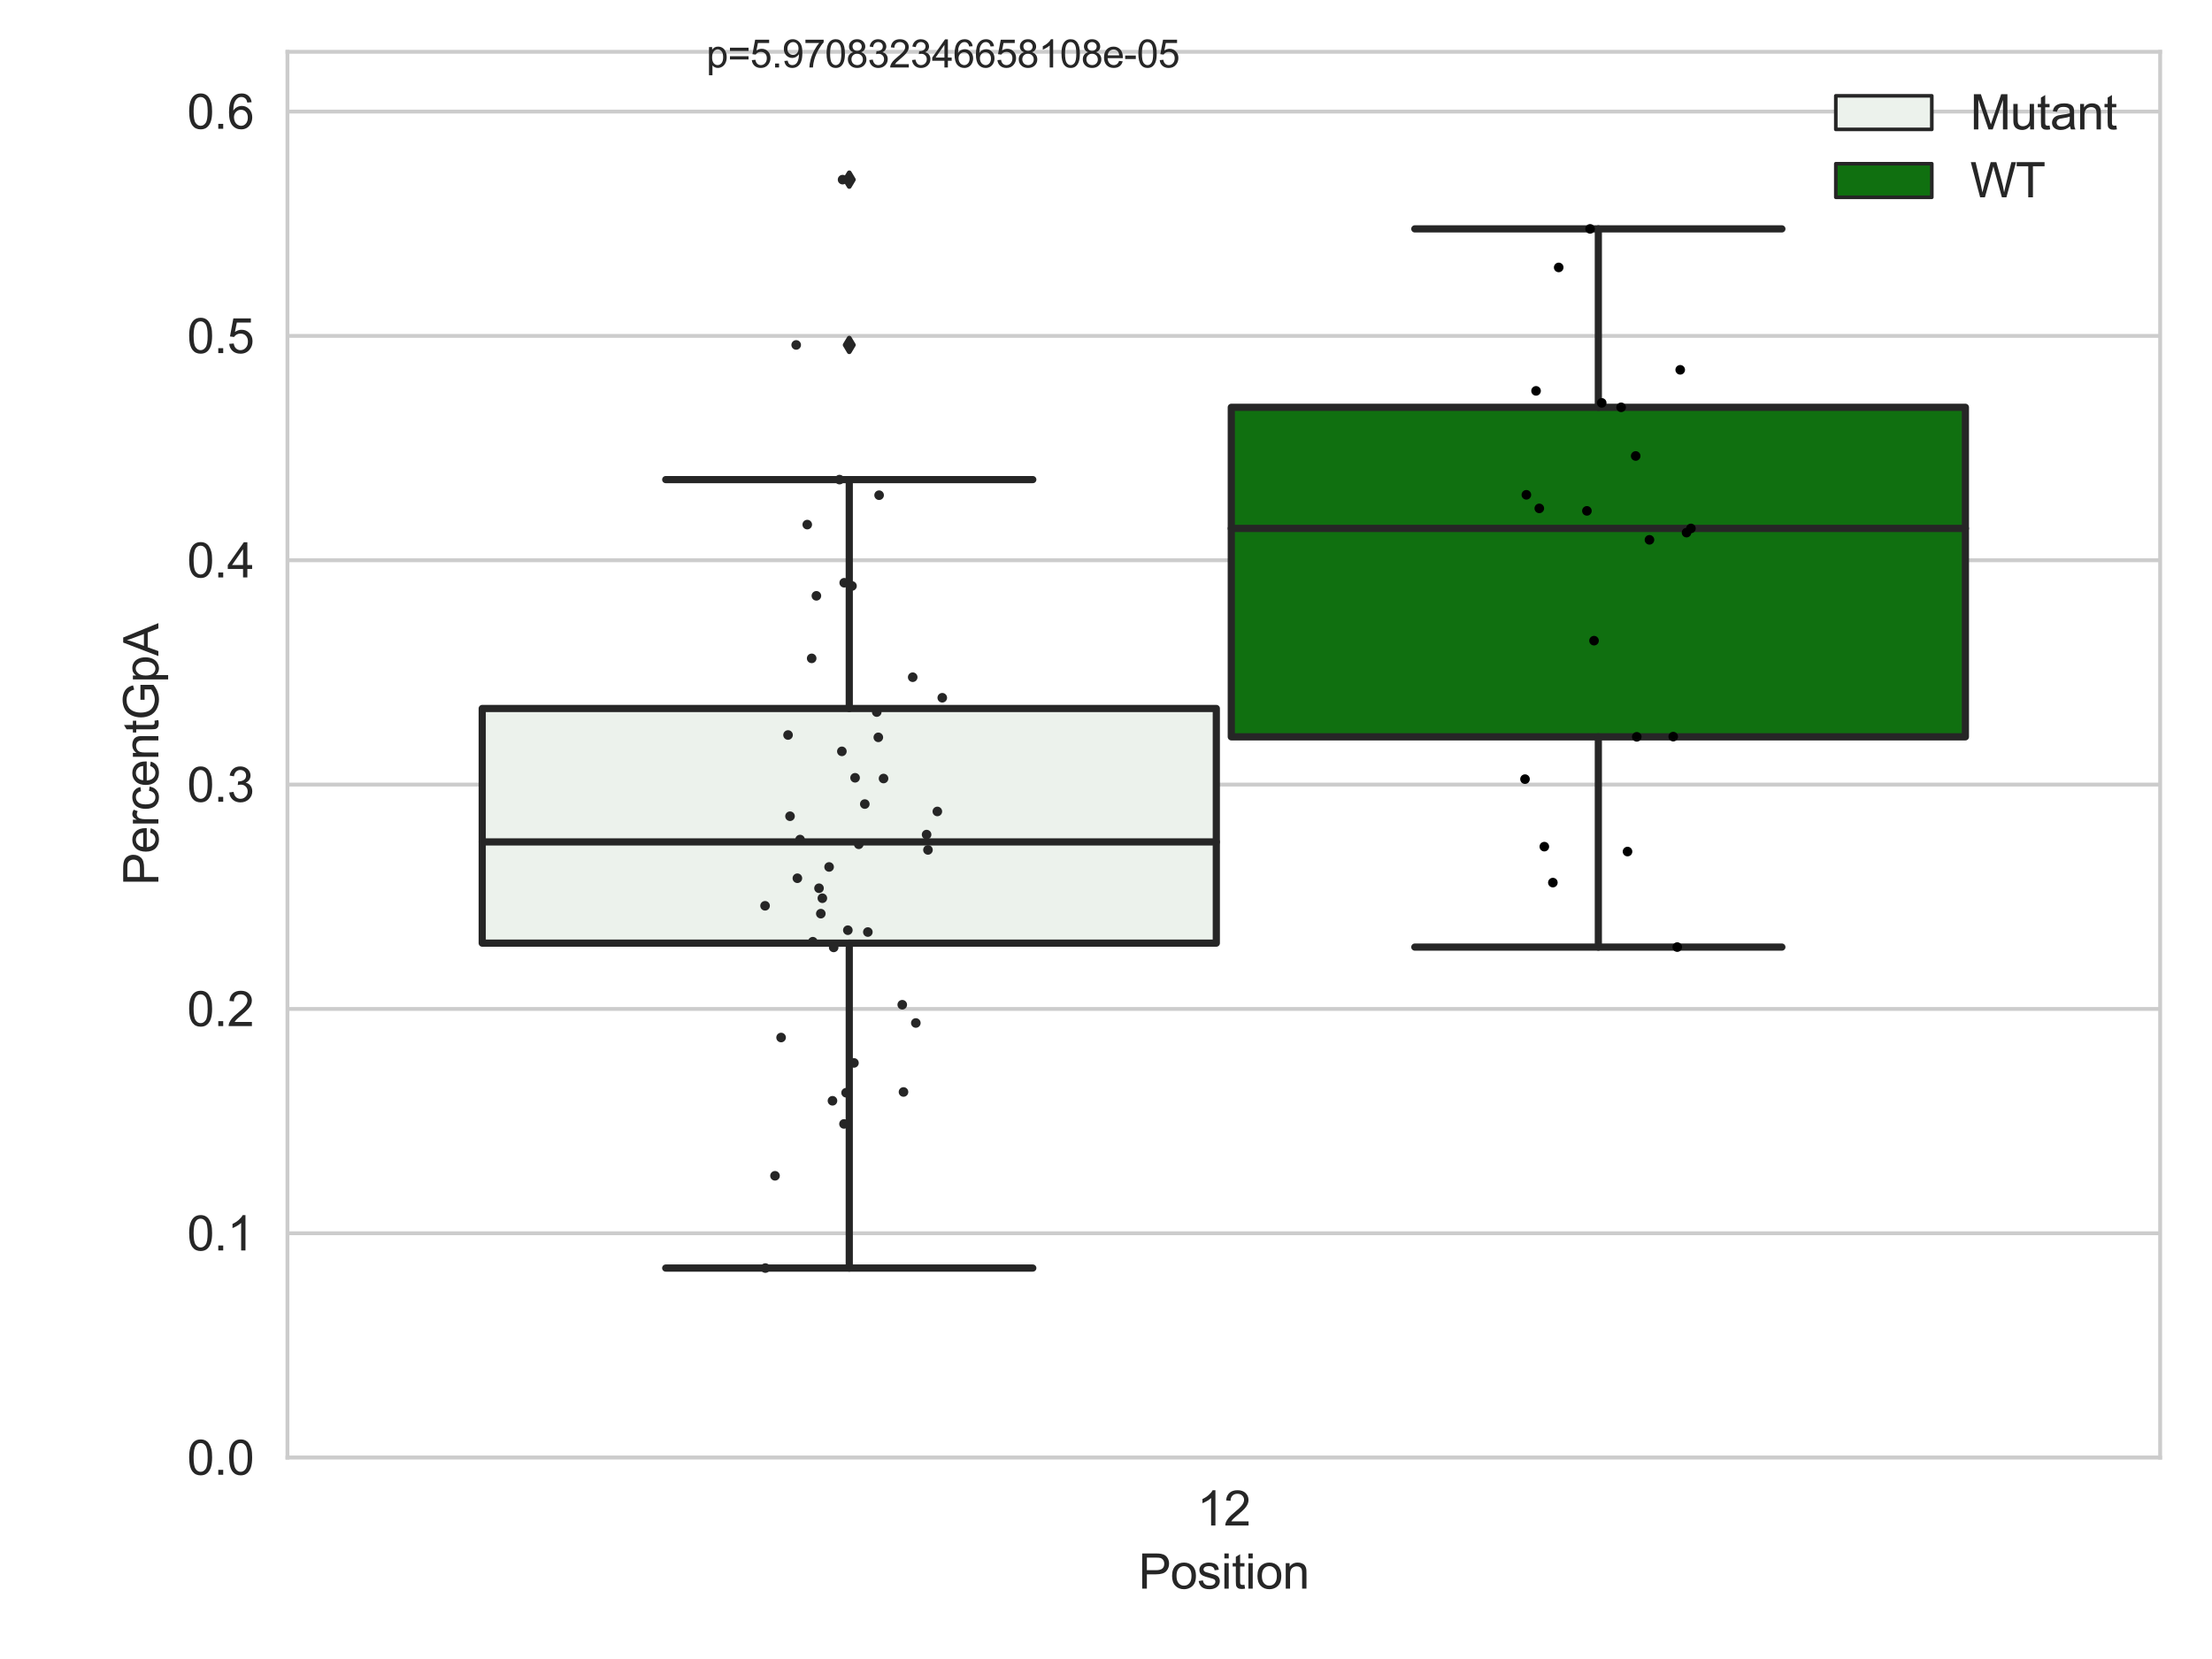 <?xml version="1.0" encoding="utf-8" standalone="no"?>
<!DOCTYPE svg PUBLIC "-//W3C//DTD SVG 1.1//EN"
  "http://www.w3.org/Graphics/SVG/1.1/DTD/svg11.dtd">
<svg xmlns:xlink="http://www.w3.org/1999/xlink" width="460.8pt" height="345.6pt" viewBox="0 0 460.8 345.6" xmlns="http://www.w3.org/2000/svg" version="1.1">
 <defs>
  <style type="text/css">*{stroke-linejoin: round; stroke-linecap: butt}</style>
 </defs>
 <g id="figure_1">
  <g id="patch_1">
   <path d="M 0 345.6 
L 460.8 345.6 
L 460.8 0 
L 0 0 
z
" style="fill: #ffffff"/>
  </g>
  <g id="axes_1">
   <g id="patch_2">
    <path d="M 59.881 303.64 
L 450 303.64 
L 450 10.8 
L 59.881 10.8 
z
" style="fill: #ffffff"/>
   </g>
   <g id="matplotlib.axis_1">
    <g id="xtick_1">
     <g id="text_1">
      <!-- 12 -->
      <g style="fill: #262626" transform="translate(249.38 317.798)scale(0.1 -0.1)">
       <defs>
        <path id="ArialMT-31" d="M 2384 0 
L 1822 0 
L 1822 3584 
Q 1619 3391 1289 3197 
Q 959 3003 697 2906 
L 697 3450 
Q 1169 3672 1522 3987 
Q 1875 4303 2022 4600 
L 2384 4600 
L 2384 0 
z
" transform="scale(0.016)"/>
        <path id="ArialMT-32" d="M 3222 541 
L 3222 0 
L 194 0 
Q 188 203 259 391 
Q 375 700 629 1000 
Q 884 1300 1366 1694 
Q 2113 2306 2375 2664 
Q 2638 3022 2638 3341 
Q 2638 3675 2398 3904 
Q 2159 4134 1775 4134 
Q 1369 4134 1125 3890 
Q 881 3647 878 3216 
L 300 3275 
Q 359 3922 746 4261 
Q 1134 4600 1788 4600 
Q 2447 4600 2831 4234 
Q 3216 3869 3216 3328 
Q 3216 3053 3103 2787 
Q 2991 2522 2730 2228 
Q 2469 1934 1863 1422 
Q 1356 997 1212 845 
Q 1069 694 975 541 
L 3222 541 
z
" transform="scale(0.016)"/>
       </defs>
       <use xlink:href="#ArialMT-31"/>
       <use xlink:href="#ArialMT-32" x="55.615"/>
      </g>
     </g>
    </g>
    <g id="text_2">
     <!-- Position -->
     <g style="fill: #262626" transform="translate(237.153 330.943)scale(0.1 -0.1)">
      <defs>
       <path id="ArialMT-50" d="M 494 0 
L 494 4581 
L 2222 4581 
Q 2678 4581 2919 4538 
Q 3256 4481 3484 4323 
Q 3713 4166 3852 3881 
Q 3991 3597 3991 3256 
Q 3991 2672 3619 2267 
Q 3247 1863 2275 1863 
L 1100 1863 
L 1100 0 
L 494 0 
z
M 1100 2403 
L 2284 2403 
Q 2872 2403 3119 2622 
Q 3366 2841 3366 3238 
Q 3366 3525 3220 3729 
Q 3075 3934 2838 4000 
Q 2684 4041 2272 4041 
L 1100 4041 
L 1100 2403 
z
" transform="scale(0.016)"/>
       <path id="ArialMT-6f" d="M 213 1659 
Q 213 2581 725 3025 
Q 1153 3394 1769 3394 
Q 2453 3394 2887 2945 
Q 3322 2497 3322 1706 
Q 3322 1066 3130 698 
Q 2938 331 2570 128 
Q 2203 -75 1769 -75 
Q 1072 -75 642 372 
Q 213 819 213 1659 
z
M 791 1659 
Q 791 1022 1069 705 
Q 1347 388 1769 388 
Q 2188 388 2466 706 
Q 2744 1025 2744 1678 
Q 2744 2294 2464 2611 
Q 2184 2928 1769 2928 
Q 1347 2928 1069 2612 
Q 791 2297 791 1659 
z
" transform="scale(0.016)"/>
       <path id="ArialMT-73" d="M 197 991 
L 753 1078 
Q 800 744 1014 566 
Q 1228 388 1613 388 
Q 2000 388 2187 545 
Q 2375 703 2375 916 
Q 2375 1106 2209 1216 
Q 2094 1291 1634 1406 
Q 1016 1563 777 1677 
Q 538 1791 414 1992 
Q 291 2194 291 2438 
Q 291 2659 392 2848 
Q 494 3038 669 3163 
Q 800 3259 1026 3326 
Q 1253 3394 1513 3394 
Q 1903 3394 2198 3281 
Q 2494 3169 2634 2976 
Q 2775 2784 2828 2463 
L 2278 2388 
Q 2241 2644 2061 2787 
Q 1881 2931 1553 2931 
Q 1166 2931 1000 2803 
Q 834 2675 834 2503 
Q 834 2394 903 2306 
Q 972 2216 1119 2156 
Q 1203 2125 1616 2013 
Q 2213 1853 2448 1751 
Q 2684 1650 2818 1456 
Q 2953 1263 2953 975 
Q 2953 694 2789 445 
Q 2625 197 2315 61 
Q 2006 -75 1616 -75 
Q 969 -75 630 194 
Q 291 463 197 991 
z
" transform="scale(0.016)"/>
       <path id="ArialMT-69" d="M 425 3934 
L 425 4581 
L 988 4581 
L 988 3934 
L 425 3934 
z
M 425 0 
L 425 3319 
L 988 3319 
L 988 0 
L 425 0 
z
" transform="scale(0.016)"/>
       <path id="ArialMT-74" d="M 1650 503 
L 1731 6 
Q 1494 -44 1306 -44 
Q 1000 -44 831 53 
Q 663 150 594 308 
Q 525 466 525 972 
L 525 2881 
L 113 2881 
L 113 3319 
L 525 3319 
L 525 4141 
L 1084 4478 
L 1084 3319 
L 1650 3319 
L 1650 2881 
L 1084 2881 
L 1084 941 
Q 1084 700 1114 631 
Q 1144 563 1211 522 
Q 1278 481 1403 481 
Q 1497 481 1650 503 
z
" transform="scale(0.016)"/>
       <path id="ArialMT-6e" d="M 422 0 
L 422 3319 
L 928 3319 
L 928 2847 
Q 1294 3394 1984 3394 
Q 2284 3394 2536 3286 
Q 2788 3178 2913 3003 
Q 3038 2828 3088 2588 
Q 3119 2431 3119 2041 
L 3119 0 
L 2556 0 
L 2556 2019 
Q 2556 2363 2490 2533 
Q 2425 2703 2258 2804 
Q 2091 2906 1866 2906 
Q 1506 2906 1245 2678 
Q 984 2450 984 1813 
L 984 0 
L 422 0 
z
" transform="scale(0.016)"/>
      </defs>
      <use xlink:href="#ArialMT-50"/>
      <use xlink:href="#ArialMT-6f" x="66.699"/>
      <use xlink:href="#ArialMT-73" x="122.314"/>
      <use xlink:href="#ArialMT-69" x="172.314"/>
      <use xlink:href="#ArialMT-74" x="194.531"/>
      <use xlink:href="#ArialMT-69" x="222.314"/>
      <use xlink:href="#ArialMT-6f" x="244.531"/>
      <use xlink:href="#ArialMT-6e" x="300.146"/>
     </g>
    </g>
   </g>
   <g id="matplotlib.axis_2">
    <g id="ytick_1">
     <g id="line2d_1">
      <path d="M 59.881 303.64 
L 450 303.64 
" clip-path="url(#pa6d9b5da46)" style="fill: none; stroke: #cccccc; stroke-width: 0.8; stroke-linecap: round"/>
     </g>
     <g id="text_3">
      <!-- 0.0 -->
      <g style="fill: #262626" transform="translate(38.981 307.219)scale(0.1 -0.1)">
       <defs>
        <path id="ArialMT-30" d="M 266 2259 
Q 266 3072 433 3567 
Q 600 4063 929 4331 
Q 1259 4600 1759 4600 
Q 2128 4600 2406 4451 
Q 2684 4303 2865 4023 
Q 3047 3744 3150 3342 
Q 3253 2941 3253 2259 
Q 3253 1453 3087 958 
Q 2922 463 2592 192 
Q 2263 -78 1759 -78 
Q 1097 -78 719 397 
Q 266 969 266 2259 
z
M 844 2259 
Q 844 1131 1108 757 
Q 1372 384 1759 384 
Q 2147 384 2411 759 
Q 2675 1134 2675 2259 
Q 2675 3391 2411 3762 
Q 2147 4134 1753 4134 
Q 1366 4134 1134 3806 
Q 844 3388 844 2259 
z
" transform="scale(0.016)"/>
        <path id="ArialMT-2e" d="M 581 0 
L 581 641 
L 1222 641 
L 1222 0 
L 581 0 
z
" transform="scale(0.016)"/>
       </defs>
       <use xlink:href="#ArialMT-30"/>
       <use xlink:href="#ArialMT-2e" x="55.615"/>
       <use xlink:href="#ArialMT-30" x="83.398"/>
      </g>
     </g>
    </g>
    <g id="ytick_2">
     <g id="line2d_2">
      <path d="M 59.881 256.908 
L 450 256.908 
" clip-path="url(#pa6d9b5da46)" style="fill: none; stroke: #cccccc; stroke-width: 0.8; stroke-linecap: round"/>
     </g>
     <g id="text_4">
      <!-- 0.1 -->
      <g style="fill: #262626" transform="translate(38.981 260.487)scale(0.1 -0.1)">
       <use xlink:href="#ArialMT-30"/>
       <use xlink:href="#ArialMT-2e" x="55.615"/>
       <use xlink:href="#ArialMT-31" x="83.398"/>
      </g>
     </g>
    </g>
    <g id="ytick_3">
     <g id="line2d_3">
      <path d="M 59.881 210.175 
L 450 210.175 
" clip-path="url(#pa6d9b5da46)" style="fill: none; stroke: #cccccc; stroke-width: 0.8; stroke-linecap: round"/>
     </g>
     <g id="text_5">
      <!-- 0.2 -->
      <g style="fill: #262626" transform="translate(38.981 213.754)scale(0.1 -0.1)">
       <use xlink:href="#ArialMT-30"/>
       <use xlink:href="#ArialMT-2e" x="55.615"/>
       <use xlink:href="#ArialMT-32" x="83.398"/>
      </g>
     </g>
    </g>
    <g id="ytick_4">
     <g id="line2d_4">
      <path d="M 59.881 163.443 
L 450 163.443 
" clip-path="url(#pa6d9b5da46)" style="fill: none; stroke: #cccccc; stroke-width: 0.8; stroke-linecap: round"/>
     </g>
     <g id="text_6">
      <!-- 0.3 -->
      <g style="fill: #262626" transform="translate(38.981 167.022)scale(0.1 -0.1)">
       <defs>
        <path id="ArialMT-33" d="M 269 1209 
L 831 1284 
Q 928 806 1161 595 
Q 1394 384 1728 384 
Q 2125 384 2398 659 
Q 2672 934 2672 1341 
Q 2672 1728 2419 1979 
Q 2166 2231 1775 2231 
Q 1616 2231 1378 2169 
L 1441 2663 
Q 1497 2656 1531 2656 
Q 1891 2656 2178 2843 
Q 2466 3031 2466 3422 
Q 2466 3731 2256 3934 
Q 2047 4138 1716 4138 
Q 1388 4138 1169 3931 
Q 950 3725 888 3313 
L 325 3413 
Q 428 3978 793 4289 
Q 1159 4600 1703 4600 
Q 2078 4600 2393 4439 
Q 2709 4278 2876 4000 
Q 3044 3722 3044 3409 
Q 3044 3113 2884 2869 
Q 2725 2625 2413 2481 
Q 2819 2388 3044 2092 
Q 3269 1797 3269 1353 
Q 3269 753 2831 336 
Q 2394 -81 1725 -81 
Q 1122 -81 723 278 
Q 325 638 269 1209 
z
" transform="scale(0.016)"/>
       </defs>
       <use xlink:href="#ArialMT-30"/>
       <use xlink:href="#ArialMT-2e" x="55.615"/>
       <use xlink:href="#ArialMT-33" x="83.398"/>
      </g>
     </g>
    </g>
    <g id="ytick_5">
     <g id="line2d_5">
      <path d="M 59.881 116.711 
L 450 116.711 
" clip-path="url(#pa6d9b5da46)" style="fill: none; stroke: #cccccc; stroke-width: 0.8; stroke-linecap: round"/>
     </g>
     <g id="text_7">
      <!-- 0.4 -->
      <g style="fill: #262626" transform="translate(38.981 120.29)scale(0.1 -0.1)">
       <defs>
        <path id="ArialMT-34" d="M 2069 0 
L 2069 1097 
L 81 1097 
L 81 1613 
L 2172 4581 
L 2631 4581 
L 2631 1613 
L 3250 1613 
L 3250 1097 
L 2631 1097 
L 2631 0 
L 2069 0 
z
M 2069 1613 
L 2069 3678 
L 634 1613 
L 2069 1613 
z
" transform="scale(0.016)"/>
       </defs>
       <use xlink:href="#ArialMT-30"/>
       <use xlink:href="#ArialMT-2e" x="55.615"/>
       <use xlink:href="#ArialMT-34" x="83.398"/>
      </g>
     </g>
    </g>
    <g id="ytick_6">
     <g id="line2d_6">
      <path d="M 59.881 69.978 
L 450 69.978 
" clip-path="url(#pa6d9b5da46)" style="fill: none; stroke: #cccccc; stroke-width: 0.8; stroke-linecap: round"/>
     </g>
     <g id="text_8">
      <!-- 0.5 -->
      <g style="fill: #262626" transform="translate(38.981 73.557)scale(0.1 -0.1)">
       <defs>
        <path id="ArialMT-35" d="M 266 1200 
L 856 1250 
Q 922 819 1161 601 
Q 1400 384 1738 384 
Q 2144 384 2425 690 
Q 2706 997 2706 1503 
Q 2706 1984 2436 2262 
Q 2166 2541 1728 2541 
Q 1456 2541 1237 2417 
Q 1019 2294 894 2097 
L 366 2166 
L 809 4519 
L 3088 4519 
L 3088 3981 
L 1259 3981 
L 1013 2750 
Q 1425 3038 1878 3038 
Q 2478 3038 2890 2622 
Q 3303 2206 3303 1553 
Q 3303 931 2941 478 
Q 2500 -78 1738 -78 
Q 1113 -78 717 272 
Q 322 622 266 1200 
z
" transform="scale(0.016)"/>
       </defs>
       <use xlink:href="#ArialMT-30"/>
       <use xlink:href="#ArialMT-2e" x="55.615"/>
       <use xlink:href="#ArialMT-35" x="83.398"/>
      </g>
     </g>
    </g>
    <g id="ytick_7">
     <g id="line2d_7">
      <path d="M 59.881 23.246 
L 450 23.246 
" clip-path="url(#pa6d9b5da46)" style="fill: none; stroke: #cccccc; stroke-width: 0.8; stroke-linecap: round"/>
     </g>
     <g id="text_9">
      <!-- 0.6 -->
      <g style="fill: #262626" transform="translate(38.981 26.825)scale(0.1 -0.1)">
       <defs>
        <path id="ArialMT-36" d="M 3184 3459 
L 2625 3416 
Q 2550 3747 2413 3897 
Q 2184 4138 1850 4138 
Q 1581 4138 1378 3988 
Q 1113 3794 959 3422 
Q 806 3050 800 2363 
Q 1003 2672 1297 2822 
Q 1591 2972 1913 2972 
Q 2475 2972 2870 2558 
Q 3266 2144 3266 1488 
Q 3266 1056 3080 686 
Q 2894 316 2569 119 
Q 2244 -78 1831 -78 
Q 1128 -78 684 439 
Q 241 956 241 2144 
Q 241 3472 731 4075 
Q 1159 4600 1884 4600 
Q 2425 4600 2770 4297 
Q 3116 3994 3184 3459 
z
M 888 1484 
Q 888 1194 1011 928 
Q 1134 663 1356 523 
Q 1578 384 1822 384 
Q 2178 384 2434 671 
Q 2691 959 2691 1453 
Q 2691 1928 2437 2201 
Q 2184 2475 1800 2475 
Q 1419 2475 1153 2201 
Q 888 1928 888 1484 
z
" transform="scale(0.016)"/>
       </defs>
       <use xlink:href="#ArialMT-30"/>
       <use xlink:href="#ArialMT-2e" x="55.615"/>
       <use xlink:href="#ArialMT-36" x="83.398"/>
      </g>
     </g>
    </g>
    <g id="text_10">
     <!-- PercentGpA -->
     <g style="fill: #262626" transform="translate(32.994 184.455)rotate(-90)scale(0.1 -0.1)">
      <defs>
       <path id="ArialMT-65" d="M 2694 1069 
L 3275 997 
Q 3138 488 2766 206 
Q 2394 -75 1816 -75 
Q 1088 -75 661 373 
Q 234 822 234 1631 
Q 234 2469 665 2931 
Q 1097 3394 1784 3394 
Q 2450 3394 2872 2941 
Q 3294 2488 3294 1666 
Q 3294 1616 3291 1516 
L 816 1516 
Q 847 969 1125 678 
Q 1403 388 1819 388 
Q 2128 388 2347 550 
Q 2566 713 2694 1069 
z
M 847 1978 
L 2700 1978 
Q 2663 2397 2488 2606 
Q 2219 2931 1791 2931 
Q 1403 2931 1139 2672 
Q 875 2413 847 1978 
z
" transform="scale(0.016)"/>
       <path id="ArialMT-72" d="M 416 0 
L 416 3319 
L 922 3319 
L 922 2816 
Q 1116 3169 1280 3281 
Q 1444 3394 1641 3394 
Q 1925 3394 2219 3213 
L 2025 2691 
Q 1819 2813 1613 2813 
Q 1428 2813 1281 2702 
Q 1134 2591 1072 2394 
Q 978 2094 978 1738 
L 978 0 
L 416 0 
z
" transform="scale(0.016)"/>
       <path id="ArialMT-63" d="M 2588 1216 
L 3141 1144 
Q 3050 572 2676 248 
Q 2303 -75 1759 -75 
Q 1078 -75 664 370 
Q 250 816 250 1647 
Q 250 2184 428 2587 
Q 606 2991 970 3192 
Q 1334 3394 1763 3394 
Q 2303 3394 2647 3120 
Q 2991 2847 3088 2344 
L 2541 2259 
Q 2463 2594 2264 2762 
Q 2066 2931 1784 2931 
Q 1359 2931 1093 2626 
Q 828 2322 828 1663 
Q 828 994 1084 691 
Q 1341 388 1753 388 
Q 2084 388 2306 591 
Q 2528 794 2588 1216 
z
" transform="scale(0.016)"/>
       <path id="ArialMT-47" d="M 2638 1797 
L 2638 2334 
L 4578 2338 
L 4578 638 
Q 4131 281 3656 101 
Q 3181 -78 2681 -78 
Q 2006 -78 1454 211 
Q 903 500 622 1047 
Q 341 1594 341 2269 
Q 341 2938 620 3517 
Q 900 4097 1425 4378 
Q 1950 4659 2634 4659 
Q 3131 4659 3532 4498 
Q 3934 4338 4162 4050 
Q 4391 3763 4509 3300 
L 3963 3150 
Q 3859 3500 3706 3700 
Q 3553 3900 3268 4020 
Q 2984 4141 2638 4141 
Q 2222 4141 1919 4014 
Q 1616 3888 1430 3681 
Q 1244 3475 1141 3228 
Q 966 2803 966 2306 
Q 966 1694 1177 1281 
Q 1388 869 1791 669 
Q 2194 469 2647 469 
Q 3041 469 3416 620 
Q 3791 772 3984 944 
L 3984 1797 
L 2638 1797 
z
" transform="scale(0.016)"/>
       <path id="ArialMT-70" d="M 422 -1272 
L 422 3319 
L 934 3319 
L 934 2888 
Q 1116 3141 1344 3267 
Q 1572 3394 1897 3394 
Q 2322 3394 2647 3175 
Q 2972 2956 3137 2557 
Q 3303 2159 3303 1684 
Q 3303 1175 3120 767 
Q 2938 359 2589 142 
Q 2241 -75 1856 -75 
Q 1575 -75 1351 44 
Q 1128 163 984 344 
L 984 -1272 
L 422 -1272 
z
M 931 1641 
Q 931 1000 1190 694 
Q 1450 388 1819 388 
Q 2194 388 2461 705 
Q 2728 1022 2728 1688 
Q 2728 2322 2467 2637 
Q 2206 2953 1844 2953 
Q 1484 2953 1207 2617 
Q 931 2281 931 1641 
z
" transform="scale(0.016)"/>
       <path id="ArialMT-41" d="M -9 0 
L 1750 4581 
L 2403 4581 
L 4278 0 
L 3588 0 
L 3053 1388 
L 1138 1388 
L 634 0 
L -9 0 
z
M 1313 1881 
L 2866 1881 
L 2388 3150 
Q 2169 3728 2063 4100 
Q 1975 3659 1816 3225 
L 1313 1881 
z
" transform="scale(0.016)"/>
      </defs>
      <use xlink:href="#ArialMT-50"/>
      <use xlink:href="#ArialMT-65" x="66.699"/>
      <use xlink:href="#ArialMT-72" x="122.314"/>
      <use xlink:href="#ArialMT-63" x="155.615"/>
      <use xlink:href="#ArialMT-65" x="205.615"/>
      <use xlink:href="#ArialMT-6e" x="261.23"/>
      <use xlink:href="#ArialMT-74" x="316.846"/>
      <use xlink:href="#ArialMT-47" x="344.629"/>
      <use xlink:href="#ArialMT-70" x="422.412"/>
      <use xlink:href="#ArialMT-41" x="478.027"/>
     </g>
    </g>
   </g>
   <g id="patch_3">
    <path d="M 100.454 196.471 
L 253.38 196.471 
L 253.38 147.591 
L 100.454 147.591 
L 100.454 196.471 
z
" clip-path="url(#pa6d9b5da46)" style="fill: #ecf2ec; stroke: #262626; stroke-width: 1.5; stroke-linejoin: miter"/>
   </g>
   <g id="patch_4">
    <path d="M 256.501 153.495 
L 409.428 153.495 
L 409.428 84.85 
L 256.501 84.85 
L 256.501 153.495 
z
" clip-path="url(#pa6d9b5da46)" style="fill: #107010; stroke: #262626; stroke-width: 1.5; stroke-linejoin: miter"/>
   </g>
   <g id="patch_5">
    <path d="M 254.941 303.64 
L 254.941 303.64 
L 254.941 303.64 
L 254.941 303.64 
z
" clip-path="url(#pa6d9b5da46)" style="fill: #ecf2ec; stroke: #262626; stroke-width: 0.75; stroke-linejoin: miter"/>
   </g>
   <g id="patch_6">
    <path d="M 254.941 303.64 
L 254.941 303.64 
L 254.941 303.64 
L 254.941 303.64 
z
" clip-path="url(#pa6d9b5da46)" style="fill: #107010; stroke: #262626; stroke-width: 0.75; stroke-linejoin: miter"/>
   </g>
   <g id="PathCollection_1"/>
   <g id="PathCollection_2"/>
   <g id="line2d_8">
    <path d="M 176.917 196.471 
L 176.917 264.161 
" clip-path="url(#pa6d9b5da46)" style="fill: none; stroke: #262626; stroke-width: 1.5; stroke-linecap: round"/>
   </g>
   <g id="line2d_9">
    <path d="M 176.917 147.591 
L 176.917 99.91 
" clip-path="url(#pa6d9b5da46)" style="fill: none; stroke: #262626; stroke-width: 1.5; stroke-linecap: round"/>
   </g>
   <g id="line2d_10">
    <path d="M 138.685 264.161 
L 215.149 264.161 
" clip-path="url(#pa6d9b5da46)" style="fill: none; stroke: #262626; stroke-width: 1.5; stroke-linecap: round"/>
   </g>
   <g id="line2d_11">
    <path d="M 138.685 99.91 
L 215.149 99.91 
" clip-path="url(#pa6d9b5da46)" style="fill: none; stroke: #262626; stroke-width: 1.5; stroke-linecap: round"/>
   </g>
   <g id="line2d_12">
    <defs>
     <path id="m32b751bfef" d="M -0 1.414 
L 0.849 0 
L 0 -1.414 
L -0.849 -0 
z
" style="stroke: #262626; stroke-linejoin: miter"/>
    </defs>
    <g clip-path="url(#pa6d9b5da46)">
     <use xlink:href="#m32b751bfef" x="176.917" y="71.856" style="fill: #262626; stroke: #262626; stroke-linejoin: miter"/>
     <use xlink:href="#m32b751bfef" x="176.917" y="37.422" style="fill: #262626; stroke: #262626; stroke-linejoin: miter"/>
    </g>
   </g>
   <g id="line2d_13">
    <path d="M 332.964 153.495 
L 332.964 197.296 
" clip-path="url(#pa6d9b5da46)" style="fill: none; stroke: #262626; stroke-width: 1.5; stroke-linecap: round"/>
   </g>
   <g id="line2d_14">
    <path d="M 332.964 84.85 
L 332.964 47.679 
" clip-path="url(#pa6d9b5da46)" style="fill: none; stroke: #262626; stroke-width: 1.5; stroke-linecap: round"/>
   </g>
   <g id="line2d_15">
    <path d="M 294.733 197.296 
L 371.196 197.296 
" clip-path="url(#pa6d9b5da46)" style="fill: none; stroke: #262626; stroke-width: 1.5; stroke-linecap: round"/>
   </g>
   <g id="line2d_16">
    <path d="M 294.733 47.679 
L 371.196 47.679 
" clip-path="url(#pa6d9b5da46)" style="fill: none; stroke: #262626; stroke-width: 1.5; stroke-linecap: round"/>
   </g>
   <g id="line2d_17"/>
   <g id="line2d_18">
    <path d="M 100.454 175.387 
L 253.38 175.387 
" clip-path="url(#pa6d9b5da46)" style="fill: none; stroke: #262626; stroke-width: 1.5; stroke-linecap: round"/>
   </g>
   <g id="line2d_19">
    <path d="M 256.501 110.082 
L 409.428 110.082 
" clip-path="url(#pa6d9b5da46)" style="fill: none; stroke: #262626; stroke-width: 1.5; stroke-linecap: round"/>
   </g>
   <g id="patch_7">
    <path d="M 59.881 303.64 
L 59.881 10.8 
" style="fill: none; stroke: #cccccc; stroke-width: 0.8; stroke-linejoin: miter; stroke-linecap: square"/>
   </g>
   <g id="patch_8">
    <path d="M 450 303.64 
L 450 10.8 
" style="fill: none; stroke: #cccccc; stroke-width: 0.8; stroke-linejoin: miter; stroke-linecap: square"/>
   </g>
   <g id="patch_9">
    <path d="M 59.881 303.64 
L 450 303.64 
" style="fill: none; stroke: #cccccc; stroke-width: 0.8; stroke-linejoin: miter; stroke-linecap: square"/>
   </g>
   <g id="patch_10">
    <path d="M 59.881 10.8 
L 450 10.8 
" style="fill: none; stroke: #cccccc; stroke-width: 0.8; stroke-linejoin: miter; stroke-linecap: square"/>
   </g>
   <g id="PathCollection_3">
    <defs>
     <path id="C0_0_cd4f8c31ce" d="M 0 1 
C 0.265 1 0.52 0.895 0.707 0.707 
C 0.895 0.52 1 0.265 1 -0 
C 1 -0.265 0.895 -0.52 0.707 -0.707 
C 0.52 -0.895 0.265 -1 0 -1 
C -0.265 -1 -0.52 -0.895 -0.707 -0.707 
C -0.895 -0.52 -1 -0.265 -1 0 
C -1 0.265 -0.895 0.52 -0.707 0.707 
C -0.52 0.895 -0.265 1 0 1 
z
"/>
    </defs>
    <g clip-path="url(#pa6d9b5da46)">
     <use xlink:href="#C0_0_cd4f8c31ce" x="173.419" y="229.314" style="fill: #262626"/>
    </g>
    <g clip-path="url(#pa6d9b5da46)">
     <use xlink:href="#C0_0_cd4f8c31ce" x="187.957" y="209.304" style="fill: #262626"/>
    </g>
    <g clip-path="url(#pa6d9b5da46)">
     <use xlink:href="#C0_0_cd4f8c31ce" x="166.109" y="182.953" style="fill: #262626"/>
    </g>
    <g clip-path="url(#pa6d9b5da46)">
     <use xlink:href="#C0_0_cd4f8c31ce" x="180.154" y="167.499" style="fill: #262626"/>
    </g>
    <g clip-path="url(#pa6d9b5da46)">
     <use xlink:href="#C0_0_cd4f8c31ce" x="170.992" y="190.333" style="fill: #262626"/>
    </g>
    <g clip-path="url(#pa6d9b5da46)">
     <use xlink:href="#C0_0_cd4f8c31ce" x="190.784" y="213.107" style="fill: #262626"/>
    </g>
    <g clip-path="url(#pa6d9b5da46)">
     <use xlink:href="#C0_0_cd4f8c31ce" x="164.166" y="153.115" style="fill: #262626"/>
    </g>
    <g clip-path="url(#pa6d9b5da46)">
     <use xlink:href="#C0_0_cd4f8c31ce" x="178.13" y="162.027" style="fill: #262626"/>
    </g>
    <g clip-path="url(#pa6d9b5da46)">
     <use xlink:href="#C0_0_cd4f8c31ce" x="170.616" y="185.035" style="fill: #262626"/>
    </g>
    <g clip-path="url(#pa6d9b5da46)">
     <use xlink:href="#C0_0_cd4f8c31ce" x="168.167" y="109.284" style="fill: #262626"/>
    </g>
    <g clip-path="url(#pa6d9b5da46)">
     <use xlink:href="#C0_0_cd4f8c31ce" x="180.789" y="194.162" style="fill: #262626"/>
    </g>
    <g clip-path="url(#pa6d9b5da46)">
     <use xlink:href="#C0_0_cd4f8c31ce" x="190.134" y="141.075" style="fill: #262626"/>
    </g>
    <g clip-path="url(#pa6d9b5da46)">
     <use xlink:href="#C0_0_cd4f8c31ce" x="169.087" y="137.149" style="fill: #262626"/>
    </g>
    <g clip-path="url(#pa6d9b5da46)">
     <use xlink:href="#C0_0_cd4f8c31ce" x="171.312" y="187.115" style="fill: #262626"/>
    </g>
    <g clip-path="url(#pa6d9b5da46)">
     <use xlink:href="#C0_0_cd4f8c31ce" x="162.717" y="216.134" style="fill: #262626"/>
    </g>
    <g clip-path="url(#pa6d9b5da46)">
     <use xlink:href="#C0_0_cd4f8c31ce" x="170.07" y="124.122" style="fill: #262626"/>
    </g>
    <g clip-path="url(#pa6d9b5da46)">
     <use xlink:href="#C0_0_cd4f8c31ce" x="183.134" y="103.156" style="fill: #262626"/>
    </g>
    <g clip-path="url(#pa6d9b5da46)">
     <use xlink:href="#C0_0_cd4f8c31ce" x="182.971" y="153.601" style="fill: #262626"/>
    </g>
    <g clip-path="url(#pa6d9b5da46)">
     <use xlink:href="#C0_0_cd4f8c31ce" x="161.448" y="244.94" style="fill: #262626"/>
    </g>
    <g clip-path="url(#pa6d9b5da46)">
     <use xlink:href="#C0_0_cd4f8c31ce" x="188.216" y="227.478" style="fill: #262626"/>
    </g>
    <g clip-path="url(#pa6d9b5da46)">
     <use xlink:href="#C0_0_cd4f8c31ce" x="164.576" y="170.035" style="fill: #262626"/>
    </g>
    <g clip-path="url(#pa6d9b5da46)">
     <use xlink:href="#C0_0_cd4f8c31ce" x="175.82" y="234.136" style="fill: #262626"/>
    </g>
    <g clip-path="url(#pa6d9b5da46)">
     <use xlink:href="#C0_0_cd4f8c31ce" x="172.718" y="180.601" style="fill: #262626"/>
    </g>
    <g clip-path="url(#pa6d9b5da46)">
     <use xlink:href="#C0_0_cd4f8c31ce" x="195.266" y="169.041" style="fill: #262626"/>
    </g>
    <g clip-path="url(#pa6d9b5da46)">
     <use xlink:href="#C0_0_cd4f8c31ce" x="177.485" y="122.067" style="fill: #262626"/>
    </g>
    <g clip-path="url(#pa6d9b5da46)">
     <use xlink:href="#C0_0_cd4f8c31ce" x="165.861" y="71.856" style="fill: #262626"/>
    </g>
    <g clip-path="url(#pa6d9b5da46)">
     <use xlink:href="#C0_0_cd4f8c31ce" x="196.292" y="145.355" style="fill: #262626"/>
    </g>
    <g clip-path="url(#pa6d9b5da46)">
     <use xlink:href="#C0_0_cd4f8c31ce" x="169.327" y="196.174" style="fill: #262626"/>
    </g>
    <g clip-path="url(#pa6d9b5da46)">
     <use xlink:href="#C0_0_cd4f8c31ce" x="193.313" y="177.053" style="fill: #262626"/>
    </g>
    <g clip-path="url(#pa6d9b5da46)">
     <use xlink:href="#C0_0_cd4f8c31ce" x="176.258" y="227.635" style="fill: #262626"/>
    </g>
    <g clip-path="url(#pa6d9b5da46)">
     <use xlink:href="#C0_0_cd4f8c31ce" x="175.866" y="121.398" style="fill: #262626"/>
    </g>
    <g clip-path="url(#pa6d9b5da46)">
     <use xlink:href="#C0_0_cd4f8c31ce" x="176.622" y="193.777" style="fill: #262626"/>
    </g>
    <g clip-path="url(#pa6d9b5da46)">
     <use xlink:href="#C0_0_cd4f8c31ce" x="166.667" y="174.894" style="fill: #262626"/>
    </g>
    <g clip-path="url(#pa6d9b5da46)">
     <use xlink:href="#C0_0_cd4f8c31ce" x="175.525" y="37.422" style="fill: #262626"/>
    </g>
    <g clip-path="url(#pa6d9b5da46)">
     <use xlink:href="#C0_0_cd4f8c31ce" x="178.896" y="175.881" style="fill: #262626"/>
    </g>
    <g clip-path="url(#pa6d9b5da46)">
     <use xlink:href="#C0_0_cd4f8c31ce" x="175.377" y="156.521" style="fill: #262626"/>
    </g>
    <g clip-path="url(#pa6d9b5da46)">
     <use xlink:href="#C0_0_cd4f8c31ce" x="173.67" y="197.363" style="fill: #262626"/>
    </g>
    <g clip-path="url(#pa6d9b5da46)">
     <use xlink:href="#C0_0_cd4f8c31ce" x="182.642" y="148.337" style="fill: #262626"/>
    </g>
    <g clip-path="url(#pa6d9b5da46)">
     <use xlink:href="#C0_0_cd4f8c31ce" x="159.378" y="188.693" style="fill: #262626"/>
    </g>
    <g clip-path="url(#pa6d9b5da46)">
     <use xlink:href="#C0_0_cd4f8c31ce" x="184.058" y="162.18" style="fill: #262626"/>
    </g>
    <g clip-path="url(#pa6d9b5da46)">
     <use xlink:href="#C0_0_cd4f8c31ce" x="193.026" y="173.862" style="fill: #262626"/>
    </g>
    <g clip-path="url(#pa6d9b5da46)">
     <use xlink:href="#C0_0_cd4f8c31ce" x="177.894" y="221.428" style="fill: #262626"/>
    </g>
    <g clip-path="url(#pa6d9b5da46)">
     <use xlink:href="#C0_0_cd4f8c31ce" x="159.44" y="264.161" style="fill: #262626"/>
    </g>
    <g clip-path="url(#pa6d9b5da46)">
     <use xlink:href="#C0_0_cd4f8c31ce" x="174.888" y="99.91" style="fill: #262626"/>
    </g>
   </g>
   <g id="PathCollection_4">
    <defs>
     <path id="C1_0_6dc2ad46fa" d="M 0 1 
C 0.265 1 0.52 0.895 0.707 0.707 
C 0.895 0.52 1 0.265 1 -0 
C 1 -0.265 0.895 -0.52 0.707 -0.707 
C 0.52 -0.895 0.265 -1 0 -1 
C -0.265 -1 -0.52 -0.895 -0.707 -0.707 
C -0.895 -0.52 -1 -0.265 -1 0 
C -1 0.265 -0.895 0.52 -0.707 0.707 
C -0.52 0.895 -0.265 1 0 1 
z
"/>
    </defs>
    <g clip-path="url(#pa6d9b5da46)">
     <use xlink:href="#C1_0_6dc2ad46fa" x="320.664" y="105.905"/>
    </g>
    <g clip-path="url(#pa6d9b5da46)">
     <use xlink:href="#C1_0_6dc2ad46fa" x="340.743" y="94.989"/>
    </g>
    <g clip-path="url(#pa6d9b5da46)">
     <use xlink:href="#C1_0_6dc2ad46fa" x="333.667" y="83.928"/>
    </g>
    <g clip-path="url(#pa6d9b5da46)">
     <use xlink:href="#C1_0_6dc2ad46fa" x="343.615" y="112.457"/>
    </g>
    <g clip-path="url(#pa6d9b5da46)">
     <use xlink:href="#C1_0_6dc2ad46fa" x="351.338" y="110.954"/>
    </g>
    <g clip-path="url(#pa6d9b5da46)">
     <use xlink:href="#C1_0_6dc2ad46fa" x="321.712" y="176.371"/>
    </g>
    <g clip-path="url(#pa6d9b5da46)">
     <use xlink:href="#C1_0_6dc2ad46fa" x="348.563" y="153.452"/>
    </g>
    <g clip-path="url(#pa6d9b5da46)">
     <use xlink:href="#C1_0_6dc2ad46fa" x="350.019" y="77.04"/>
    </g>
    <g clip-path="url(#pa6d9b5da46)">
     <use xlink:href="#C1_0_6dc2ad46fa" x="330.582" y="106.424"/>
    </g>
    <g clip-path="url(#pa6d9b5da46)">
     <use xlink:href="#C1_0_6dc2ad46fa" x="317.688" y="162.308"/>
    </g>
    <g clip-path="url(#pa6d9b5da46)">
     <use xlink:href="#C1_0_6dc2ad46fa" x="319.989" y="81.425"/>
    </g>
    <g clip-path="url(#pa6d9b5da46)">
     <use xlink:href="#C1_0_6dc2ad46fa" x="339.042" y="177.395"/>
    </g>
    <g clip-path="url(#pa6d9b5da46)">
     <use xlink:href="#C1_0_6dc2ad46fa" x="317.971" y="103.077"/>
    </g>
    <g clip-path="url(#pa6d9b5da46)">
     <use xlink:href="#C1_0_6dc2ad46fa" x="331.247" y="47.679"/>
    </g>
    <g clip-path="url(#pa6d9b5da46)">
     <use xlink:href="#C1_0_6dc2ad46fa" x="340.968" y="153.495"/>
    </g>
    <g clip-path="url(#pa6d9b5da46)">
     <use xlink:href="#C1_0_6dc2ad46fa" x="332.065" y="133.464"/>
    </g>
    <g clip-path="url(#pa6d9b5da46)">
     <use xlink:href="#C1_0_6dc2ad46fa" x="324.707" y="55.71"/>
    </g>
    <g clip-path="url(#pa6d9b5da46)">
     <use xlink:href="#C1_0_6dc2ad46fa" x="337.71" y="84.85"/>
    </g>
    <g clip-path="url(#pa6d9b5da46)">
     <use xlink:href="#C1_0_6dc2ad46fa" x="352.25" y="110.082"/>
    </g>
    <g clip-path="url(#pa6d9b5da46)">
     <use xlink:href="#C1_0_6dc2ad46fa" x="323.49" y="183.862"/>
    </g>
    <g clip-path="url(#pa6d9b5da46)">
     <use xlink:href="#C1_0_6dc2ad46fa" x="349.402" y="197.296"/>
    </g>
   </g>
   <g id="text_11">
    <!-- 44 -->
    <g style="fill: #262626" transform="translate(196.423 -467.443)scale(0.1 -0.1)">
     <use xlink:href="#ArialMT-34"/>
     <use xlink:href="#ArialMT-34" x="55.615"/>
    </g>
   </g>
   <g id="text_12">
    <!-- p=5.970832346658108e-05 -->
    <g style="fill: #262626" transform="translate(147.156 14.056)scale(0.08 -0.08)">
     <defs>
      <path id="ArialMT-3d" d="M 3381 2694 
L 356 2694 
L 356 3219 
L 3381 3219 
L 3381 2694 
z
M 3381 1303 
L 356 1303 
L 356 1828 
L 3381 1828 
L 3381 1303 
z
" transform="scale(0.016)"/>
      <path id="ArialMT-39" d="M 350 1059 
L 891 1109 
Q 959 728 1153 556 
Q 1347 384 1650 384 
Q 1909 384 2104 503 
Q 2300 622 2425 820 
Q 2550 1019 2634 1356 
Q 2719 1694 2719 2044 
Q 2719 2081 2716 2156 
Q 2547 1888 2255 1720 
Q 1963 1553 1622 1553 
Q 1053 1553 659 1965 
Q 266 2378 266 3053 
Q 266 3750 677 4175 
Q 1088 4600 1706 4600 
Q 2153 4600 2523 4359 
Q 2894 4119 3086 3673 
Q 3278 3228 3278 2384 
Q 3278 1506 3087 986 
Q 2897 466 2520 194 
Q 2144 -78 1638 -78 
Q 1100 -78 759 220 
Q 419 519 350 1059 
z
M 2653 3081 
Q 2653 3566 2395 3850 
Q 2138 4134 1775 4134 
Q 1400 4134 1122 3828 
Q 844 3522 844 3034 
Q 844 2597 1108 2323 
Q 1372 2050 1759 2050 
Q 2150 2050 2401 2323 
Q 2653 2597 2653 3081 
z
" transform="scale(0.016)"/>
      <path id="ArialMT-37" d="M 303 3981 
L 303 4522 
L 3269 4522 
L 3269 4084 
Q 2831 3619 2401 2847 
Q 1972 2075 1738 1259 
Q 1569 684 1522 0 
L 944 0 
Q 953 541 1156 1306 
Q 1359 2072 1739 2783 
Q 2119 3494 2547 3981 
L 303 3981 
z
" transform="scale(0.016)"/>
      <path id="ArialMT-38" d="M 1131 2484 
Q 781 2613 612 2850 
Q 444 3088 444 3419 
Q 444 3919 803 4259 
Q 1163 4600 1759 4600 
Q 2359 4600 2725 4251 
Q 3091 3903 3091 3403 
Q 3091 3084 2923 2848 
Q 2756 2613 2416 2484 
Q 2838 2347 3058 2040 
Q 3278 1734 3278 1309 
Q 3278 722 2862 322 
Q 2447 -78 1769 -78 
Q 1091 -78 675 323 
Q 259 725 259 1325 
Q 259 1772 486 2073 
Q 713 2375 1131 2484 
z
M 1019 3438 
Q 1019 3113 1228 2906 
Q 1438 2700 1772 2700 
Q 2097 2700 2305 2904 
Q 2513 3109 2513 3406 
Q 2513 3716 2298 3927 
Q 2084 4138 1766 4138 
Q 1444 4138 1231 3931 
Q 1019 3725 1019 3438 
z
M 838 1322 
Q 838 1081 952 856 
Q 1066 631 1291 507 
Q 1516 384 1775 384 
Q 2178 384 2440 643 
Q 2703 903 2703 1303 
Q 2703 1709 2433 1975 
Q 2163 2241 1756 2241 
Q 1359 2241 1098 1978 
Q 838 1716 838 1322 
z
" transform="scale(0.016)"/>
      <path id="ArialMT-2d" d="M 203 1375 
L 203 1941 
L 1931 1941 
L 1931 1375 
L 203 1375 
z
" transform="scale(0.016)"/>
     </defs>
     <use xlink:href="#ArialMT-70"/>
     <use xlink:href="#ArialMT-3d" x="55.615"/>
     <use xlink:href="#ArialMT-35" x="114.014"/>
     <use xlink:href="#ArialMT-2e" x="169.629"/>
     <use xlink:href="#ArialMT-39" x="197.412"/>
     <use xlink:href="#ArialMT-37" x="253.027"/>
     <use xlink:href="#ArialMT-30" x="308.643"/>
     <use xlink:href="#ArialMT-38" x="364.258"/>
     <use xlink:href="#ArialMT-33" x="419.873"/>
     <use xlink:href="#ArialMT-32" x="475.488"/>
     <use xlink:href="#ArialMT-33" x="531.104"/>
     <use xlink:href="#ArialMT-34" x="586.719"/>
     <use xlink:href="#ArialMT-36" x="642.334"/>
     <use xlink:href="#ArialMT-36" x="697.949"/>
     <use xlink:href="#ArialMT-35" x="753.564"/>
     <use xlink:href="#ArialMT-38" x="809.18"/>
     <use xlink:href="#ArialMT-31" x="864.795"/>
     <use xlink:href="#ArialMT-30" x="920.41"/>
     <use xlink:href="#ArialMT-38" x="976.025"/>
     <use xlink:href="#ArialMT-65" x="1031.641"/>
     <use xlink:href="#ArialMT-2d" x="1087.256"/>
     <use xlink:href="#ArialMT-30" x="1120.557"/>
     <use xlink:href="#ArialMT-35" x="1176.172"/>
    </g>
   </g>
   <g id="text_13">
    <!-- 21 -->
    <g style="fill: #262626" transform="translate(313.458 -467.443)scale(0.1 -0.1)">
     <use xlink:href="#ArialMT-32"/>
     <use xlink:href="#ArialMT-31" x="55.615"/>
    </g>
   </g>
   <g id="legend_1">
    <g id="patch_11">
     <path d="M 382.431 26.958 
L 402.431 26.958 
L 402.431 19.958 
L 382.431 19.958 
z
" style="fill: #ecf2ec; stroke: #262626; stroke-width: 0.75; stroke-linejoin: miter"/>
    </g>
    <g id="text_14">
     <!-- Mutant -->
     <g style="fill: #262626" transform="translate(410.431 26.958)scale(0.1 -0.1)">
      <defs>
       <path id="ArialMT-4d" d="M 475 0 
L 475 4581 
L 1388 4581 
L 2472 1338 
Q 2622 884 2691 659 
Q 2769 909 2934 1394 
L 4031 4581 
L 4847 4581 
L 4847 0 
L 4263 0 
L 4263 3834 
L 2931 0 
L 2384 0 
L 1059 3900 
L 1059 0 
L 475 0 
z
" transform="scale(0.016)"/>
       <path id="ArialMT-75" d="M 2597 0 
L 2597 488 
Q 2209 -75 1544 -75 
Q 1250 -75 995 37 
Q 741 150 617 320 
Q 494 491 444 738 
Q 409 903 409 1263 
L 409 3319 
L 972 3319 
L 972 1478 
Q 972 1038 1006 884 
Q 1059 663 1231 536 
Q 1403 409 1656 409 
Q 1909 409 2131 539 
Q 2353 669 2445 892 
Q 2538 1116 2538 1541 
L 2538 3319 
L 3100 3319 
L 3100 0 
L 2597 0 
z
" transform="scale(0.016)"/>
       <path id="ArialMT-61" d="M 2588 409 
Q 2275 144 1986 34 
Q 1697 -75 1366 -75 
Q 819 -75 525 192 
Q 231 459 231 875 
Q 231 1119 342 1320 
Q 453 1522 633 1644 
Q 813 1766 1038 1828 
Q 1203 1872 1538 1913 
Q 2219 1994 2541 2106 
Q 2544 2222 2544 2253 
Q 2544 2597 2384 2738 
Q 2169 2928 1744 2928 
Q 1347 2928 1158 2789 
Q 969 2650 878 2297 
L 328 2372 
Q 403 2725 575 2942 
Q 747 3159 1072 3276 
Q 1397 3394 1825 3394 
Q 2250 3394 2515 3294 
Q 2781 3194 2906 3042 
Q 3031 2891 3081 2659 
Q 3109 2516 3109 2141 
L 3109 1391 
Q 3109 606 3145 398 
Q 3181 191 3288 0 
L 2700 0 
Q 2613 175 2588 409 
z
M 2541 1666 
Q 2234 1541 1622 1453 
Q 1275 1403 1131 1340 
Q 988 1278 909 1158 
Q 831 1038 831 891 
Q 831 666 1001 516 
Q 1172 366 1500 366 
Q 1825 366 2078 508 
Q 2331 650 2450 897 
Q 2541 1088 2541 1459 
L 2541 1666 
z
" transform="scale(0.016)"/>
      </defs>
      <use xlink:href="#ArialMT-4d"/>
      <use xlink:href="#ArialMT-75" x="83.301"/>
      <use xlink:href="#ArialMT-74" x="138.916"/>
      <use xlink:href="#ArialMT-61" x="166.699"/>
      <use xlink:href="#ArialMT-6e" x="222.314"/>
      <use xlink:href="#ArialMT-74" x="277.93"/>
     </g>
    </g>
    <g id="patch_12">
     <path d="M 382.431 41.103 
L 402.431 41.103 
L 402.431 34.103 
L 382.431 34.103 
z
" style="fill: #107010; stroke: #262626; stroke-width: 0.75; stroke-linejoin: miter"/>
    </g>
    <g id="text_15">
     <!-- WT -->
     <g style="fill: #262626" transform="translate(410.431 41.103)scale(0.1 -0.1)">
      <defs>
       <path id="ArialMT-57" d="M 1294 0 
L 78 4581 
L 700 4581 
L 1397 1578 
Q 1509 1106 1591 641 
Q 1766 1375 1797 1488 
L 2669 4581 
L 3400 4581 
L 4056 2263 
Q 4303 1400 4413 641 
Q 4500 1075 4641 1638 
L 5359 4581 
L 5969 4581 
L 4713 0 
L 4128 0 
L 3163 3491 
Q 3041 3928 3019 4028 
Q 2947 3713 2884 3491 
L 1913 0 
L 1294 0 
z
" transform="scale(0.016)"/>
       <path id="ArialMT-54" d="M 1659 0 
L 1659 4041 
L 150 4041 
L 150 4581 
L 3781 4581 
L 3781 4041 
L 2266 4041 
L 2266 0 
L 1659 0 
z
" transform="scale(0.016)"/>
      </defs>
      <use xlink:href="#ArialMT-57"/>
      <use xlink:href="#ArialMT-54" x="94.385"/>
     </g>
    </g>
   </g>
  </g>
 </g>
 <defs>
  <clipPath id="pa6d9b5da46">
   <rect x="59.881" y="10.8" width="390.119" height="292.84"/>
  </clipPath>
 </defs>
</svg>
